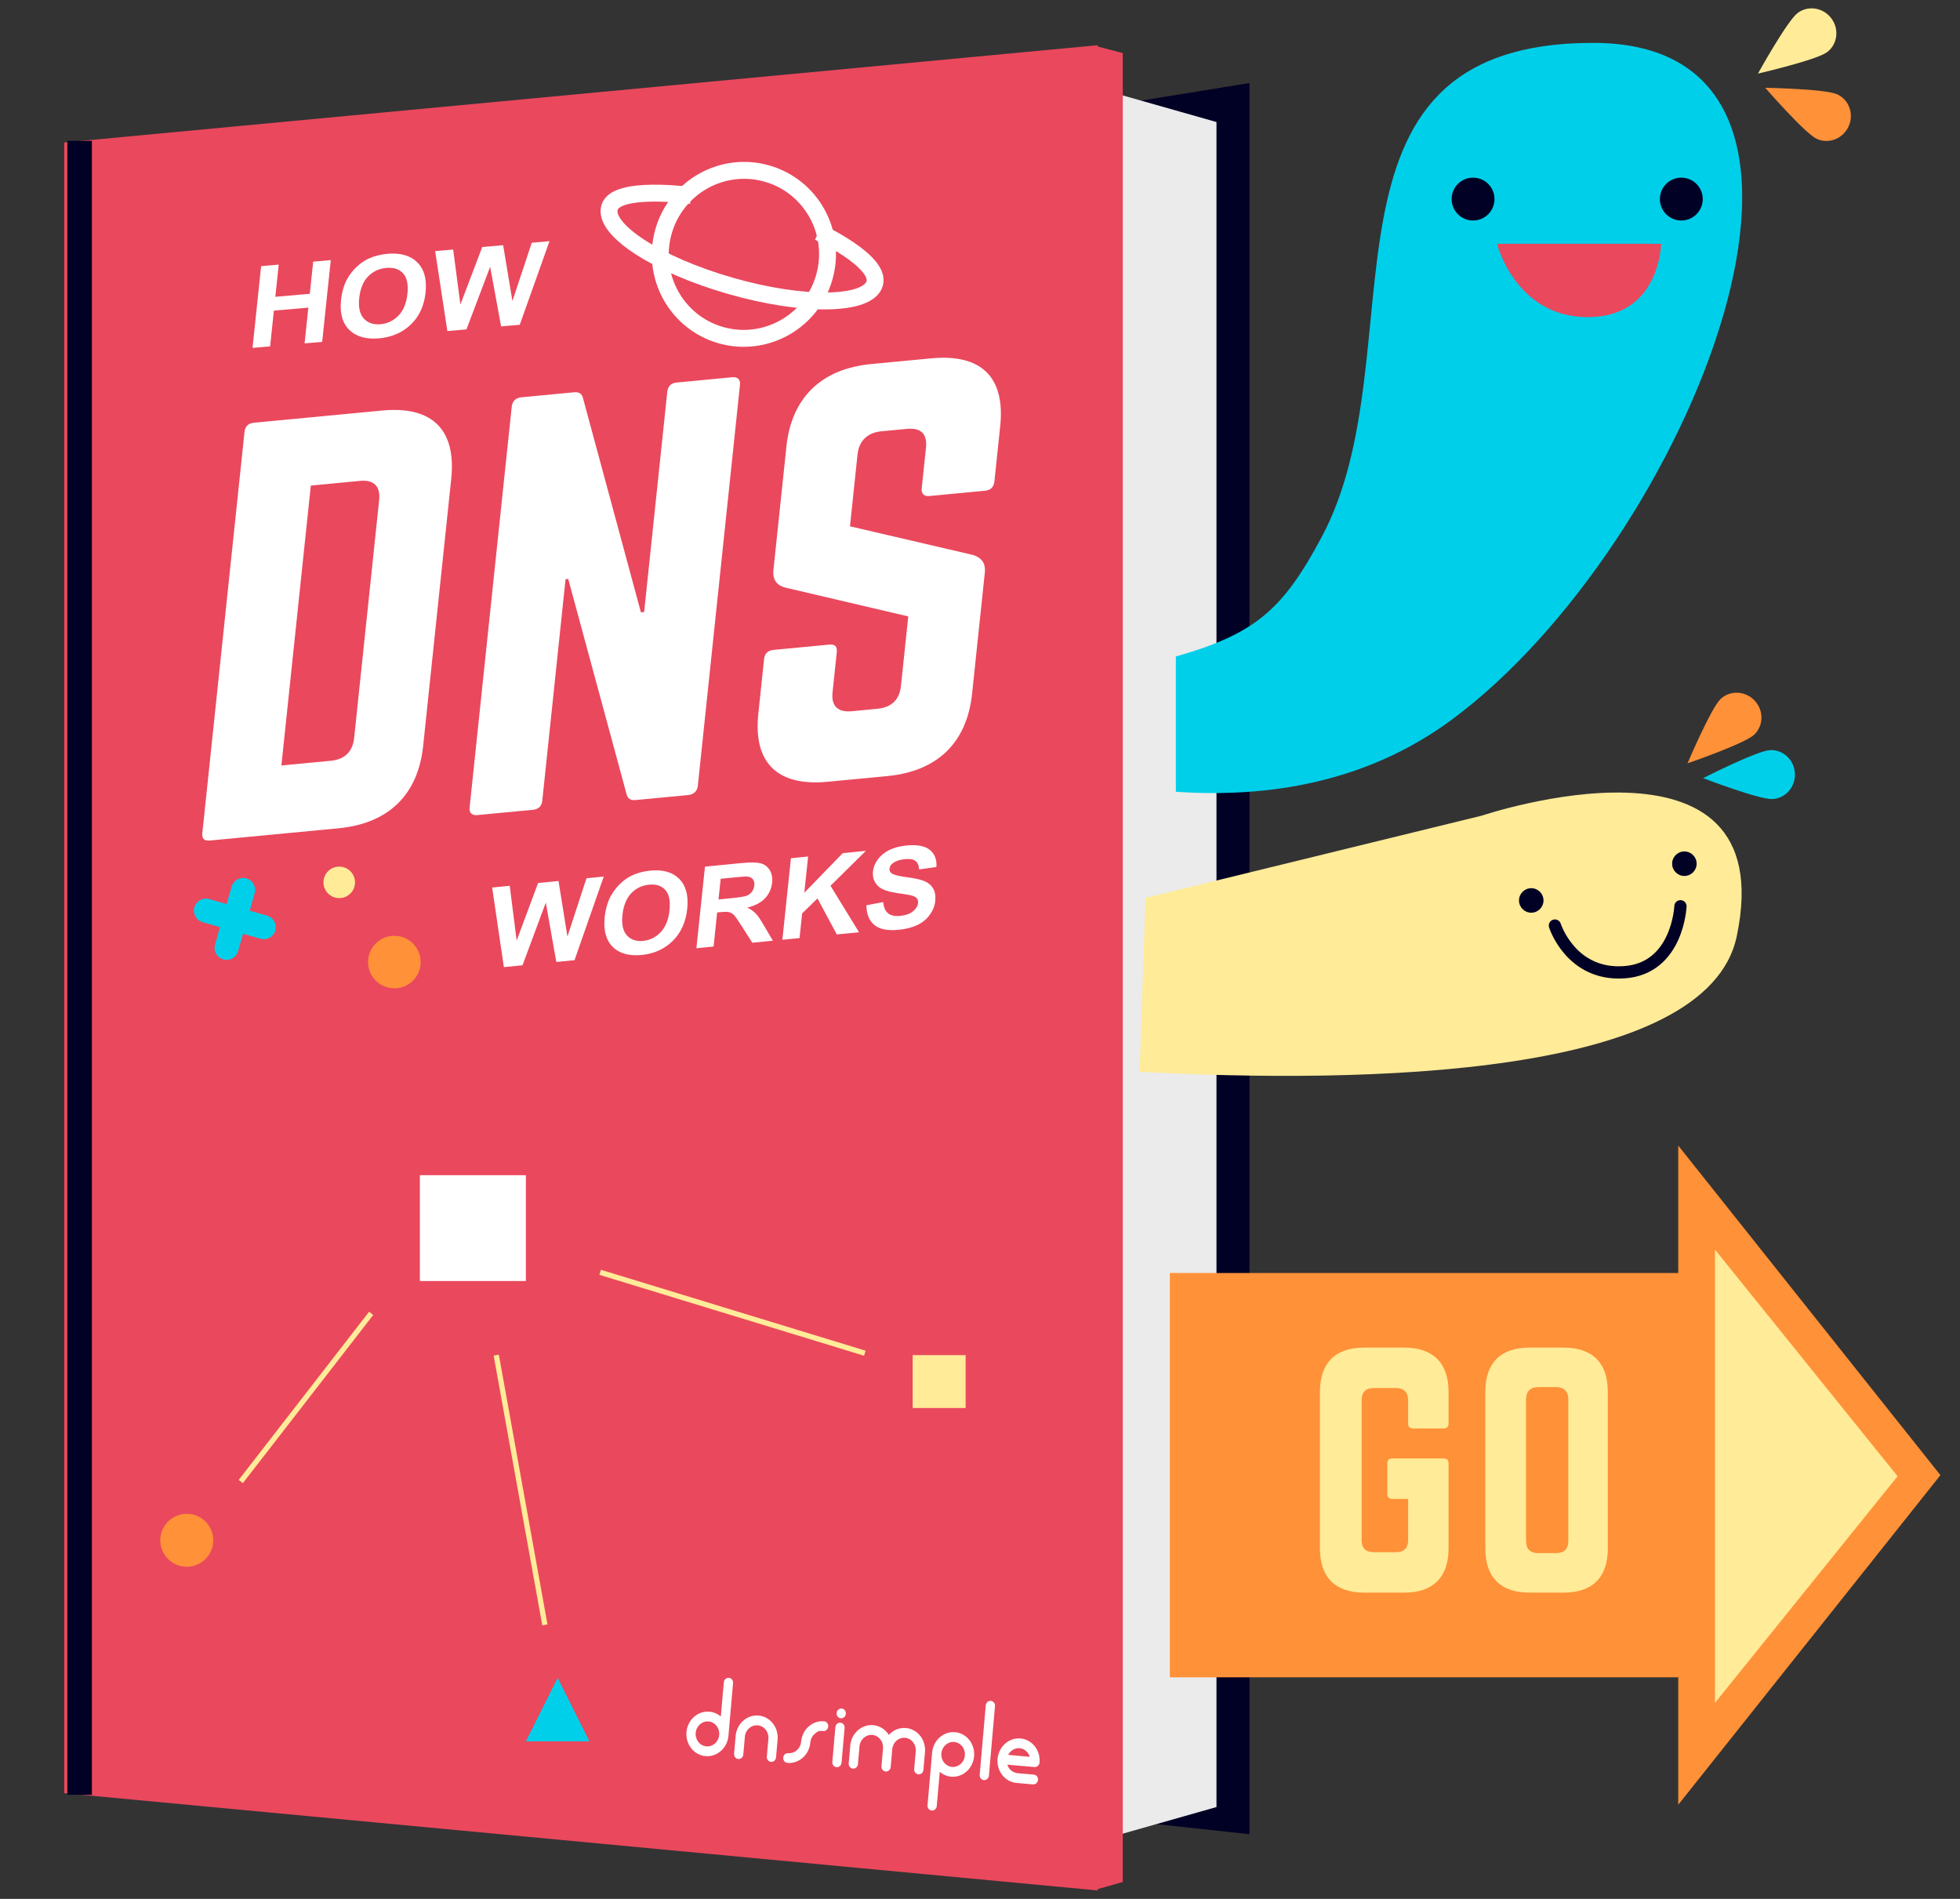 <svg class="img-repost" width="75%" height="76%" viewBox="0 0 320 310" xmlns="http://www.w3.org/2000/svg"><rect x="0" y="0" width="320" height="310" fill="#333333" stroke="none"/><g fill="none" fill-rule="evenodd"><path d="M204 299.434l-153.044-16.56V38.408L204 13.554v285.88z" fill="#010025"></path><path d="M179.21 308.62L10.49 292.74V23.262L179.21 7.38v301.24z" fill="#EA485D"></path><path d="M198.61 19.92v275.085l-19.4 5.506V14.415l19.4 5.507z" fill="#EBEBEB"></path><path d="M179 7.537l4.31 1.13v298.568l-4.31 1.228V7.537z" fill="#EA485D"></path><g transform="rotate(6 -124.593 442.544)"><g fill="#FFF"><path d="M1.504 122.28l20.62-4.17c8.077-1.634 12.373-6.79 12.373-14.847V59.46c0-8.06-4.296-11.562-12.372-9.93L1.505 53.7c-.947.192-1.376.794-1.376 1.65v65.836c0 .943.428 1.285 1.374 1.093zm10.31-59.348l7.905-1.6c2.233-.45 3.436.506 3.436 2.82v39.004c0 2.315-1.203 3.673-3.437 4.124l-7.906 1.6V62.93zm56.278-21.326V77.78l-.515.105-13.06-33.79c-.258-.72-.774-.958-1.547-.802l-8.506 1.72c-.86.174-1.375.792-1.375 1.65v65.835c0 .857.515 1.267 1.374 1.093l8.936-1.806c.945-.19 1.374-.792 1.374-1.65V73.79l.43-.087 13.146 33.946c.258.72.773.958 1.547.802l8.506-1.72c.86-.174 1.374-.793 1.374-1.65V39.243c0-.857-.515-1.267-1.374-1.093l-8.936 1.807c-.945.19-1.375.792-1.375 1.65zm20.277 6.872v20.23c0 1.63.773 2.502 2.32 2.703l20.363 2.57v11.4c0 2.315-1.203 3.673-3.437 4.124l-4.124.834c-2.148.435-3.437-.42-3.437-2.733v-6.6c0-.944-.43-1.286-1.375-1.095l-8.936 1.808c-.86.173-1.375.706-1.375 1.65v9c0 8.058 4.38 11.458 12.372 9.842l9.623-1.946c8.077-1.634 12.373-6.79 12.373-14.846V65.616c0-1.63-.774-2.416-2.234-2.72l-20.45-2.55v-11.83c0-2.23 1.29-3.69 3.438-4.125l4.124-.833c2.32-.47 3.437.505 3.437 2.734v6.687c0 .857.515 1.268 1.374 1.094l8.936-1.806c.945-.19 1.375-.793 1.375-1.65v-9.087c0-8.057-4.296-11.475-12.373-9.84l-9.623 1.945c-7.99 1.616-12.373 6.788-12.373 14.846zM8.375 26.535l2.83-.548v13.42l-2.83.548v-5.868L2.83 35.16v5.867L0 41.574v-13.42l2.83-.547v5.282l5.545-1.073v-5.282zm16.917-1.66c1.24.987 1.86 2.573 1.86 4.757 0 2.167-.615 3.98-1.845 5.443-1.23 1.46-2.875 2.39-4.934 2.79-2.084.402-3.74.114-4.97-.866-1.23-.98-1.846-2.54-1.846-4.675 0-1.367.213-2.555.64-3.566.32-.746.754-1.443 1.305-2.093.552-.65 1.156-1.17 1.812-1.56.873-.522 1.88-.893 3.02-1.114 2.066-.4 3.72-.105 4.958.882zm-2.122 2.02c-.704-.62-1.64-.817-2.806-.59-1.166.224-2.107.79-2.82 1.693-.714.904-1.07 2.128-1.07 3.672 0 1.52.365 2.6 1.098 3.243.733.643 1.664.855 2.792.637 1.128-.218 2.054-.787 2.777-1.705.725-.918 1.086-2.155 1.086-3.71 0-1.54-.352-2.618-1.056-3.24zm15.77-6.27l2.457 8.9 2.15-9.79 2.85-.552-3.403 14.078-3.002.582-2.792-9.494-2.782 10.572-3.07.593-3.345-12.774 2.897-.56 2.112 8.81 2.563-9.715 3.365-.65zM58.78 122.908l2.395 8.862 2.097-9.784 2.777-.57-3.32 14.072-2.926.6-2.72-9.452-2.714 10.57-2.992.613-3.262-12.722 2.824-.58 2.06 8.776 2.498-9.712 3.28-.674zm19.56-2.41c1.208.977 1.812 2.555 1.812 4.735 0 2.162-.6 3.977-1.8 5.444-1.198 1.467-2.8 2.407-4.808 2.82-2.032.416-3.648.14-4.847-.828-1.2-.97-1.8-2.52-1.8-4.65 0-1.365.21-2.553.625-3.564.31-.746.735-1.445 1.273-2.097.537-.654 1.126-1.176 1.766-1.57.852-.528 1.834-.906 2.946-1.134 2.014-.414 3.625-.133 4.833.843zm-2.07 2.034c-.687-.614-1.6-.805-2.736-.57-1.137.233-2.053.803-2.75 1.71-.695.907-1.043 2.13-1.043 3.672 0 1.516.358 2.592 1.073 3.228.714.636 1.62.84 2.72.615 1.1-.226 2.004-.8 2.71-1.72.704-.922 1.057-2.16 1.057-3.712 0-1.535-.343-2.61-1.03-3.223zm17.22-2.997c0 1.004-.3 1.896-.903 2.674s-1.504 1.376-2.703 1.792c.596.22 1.09.492 1.477.82.39.33.913.946 1.572 1.852l1.668 2.27-3.3.678-1.994-2.505c-.71-.896-1.193-1.452-1.454-1.67-.26-.217-.538-.346-.83-.387-.292-.04-.755.005-1.39.135l-.558.115v5.59l-2.76.567v-13.392l5.808-1.192c1.46-.3 2.52-.398 3.183-.293.662.105 1.192.424 1.59.957.397.533.596 1.196.596 1.988zm-3.21-.26c-.246-.226-.592-.33-1.04-.31-.223.015-.894.137-2.013.367l-2.153.442v3.398l2.04-.42c1.325-.27 2.15-.495 2.48-.673.33-.178.588-.42.774-.726.187-.306.28-.66.28-1.062 0-.45-.123-.79-.368-1.016zm17.892-6.51l-5.146 6.273 5.425 7.062-3.57.733-3.755-5.514-2.237 2.697v4.046l-2.76.567v-13.39l2.76-.568v5.947l5.574-7.093 3.71-.76zm9.358 7.58c0-.318-.095-.568-.284-.75-.19-.184-.52-.31-.993-.377-.323-.044-1.06-.087-2.21-.13-1.478-.057-2.516-.285-3.112-.687-.838-.563-1.258-1.375-1.258-2.435 0-.682.198-1.36.592-2.035.395-.675.963-1.244 1.706-1.707.743-.463 1.64-.802 2.69-1.018 1.714-.352 3.005-.25 3.872.31s1.322 1.45 1.366 2.67l-2.76.685c-.118-.663-.37-1.106-.76-1.328-.388-.222-.97-.253-1.747-.093-.8.163-1.428.454-1.882.87-.292.267-.438.574-.438.92 0 .317.137.56.41.73.348.214 1.193.34 2.536.374 1.342.035 2.335.152 2.978.352.643.2 1.146.55 1.51 1.05.363.502.545 1.176.545 2.022 0 .768-.218 1.53-.653 2.29-.435.76-1.05 1.383-1.846 1.872-.794.49-1.786.856-2.972 1.1-1.728.355-3.055.236-3.98-.357-.926-.592-1.48-1.62-1.66-3.08l2.685-.807c.16.85.49 1.43.983 1.744.494.312 1.16.383 2 .21.888-.182 1.558-.504 2.008-.965.45-.46.676-.938.676-1.43z"></path></g><g transform="rotate(10 26.196 330.123)" stroke="#FFF" stroke-width="2.76"><ellipse fill="#EA485D" cx="23.199" cy="13.716" rx="13.646" ry="13.716"></ellipse><path d="M33.914 6.858s11.12 1.76 11.12 5.548c0 3.787-10.082 6.857-22.518 6.857C10.08 19.263 0 16.193 0 12.406c0-3.788 12.28-5.548 12.28-5.548"></path></g><path d="M5.284 132.315L2.37 131.8c-1.058-.186-2.078.525-2.266 1.59-.19 1.074.522 2.083 1.586 2.27l2.914.514-.514 2.914c-.187 1.058.524 2.078 1.59 2.266 1.073.19 2.082-.522 2.27-1.585l.513-2.915 2.914.513c1.058.187 2.078-.524 2.266-1.59.19-1.073-.522-2.08-1.585-2.27l-2.914-.513.513-2.914c.187-1.057-.524-2.077-1.59-2.265-1.073-.19-2.08.522-2.27 1.586l-.513 2.915z" fill="#00CFEA"></path><ellipse fill="#FFEB98" cx="23.199" cy="126.87" rx="2.578" ry="2.572"></ellipse><ellipse fill="#FF9138" cx="33.509" cy="138.871" rx="4.296" ry="4.286"></ellipse></g><g transform="translate(26.167 191.854)"><path fill="#FFF" d="M42.388 0h17.3v17.276h-17.3z"></path><ellipse fill="#FF9138" cx="4.325" cy="59.602" rx="4.325" ry="4.319"></ellipse><path fill="#00CFEA" d="M64.88 82.06l5.19 10.367H59.69"></path><path fill="#FFEB98" d="M122.838 29.37h8.65v8.637h-8.65z"></path><path d="M54.93 29.8l7.787 43.19M72.232 15.98l42.388 12.957M34.17 22.89L13.408 49.67" stroke="#FFEB98" stroke-width=".862" stroke-linecap="square"></path></g><g transform="translate(186 129)"><path d="M1.01 17.585l54.92-13.43s49.194-16.54 41.628 19.665C92.713 47.004 36.658 47.9.078 45.982l.933-28.397z" fill="#FFEB98"></path><path d="M67.863 22.1s2.603 8.23 11.337 7.62c8.735-.612 9.16-10.77 9.16-10.77" stroke="#010025" stroke-width="2" stroke-linecap="round"></path><circle fill="#010025" cx="64" cy="18" r="2"></circle><circle fill="#010025" cx="89" cy="12" r="2"></circle></g><g transform="translate(191 7)"><path d="M.973 100.167v22.09c14.978 1.027 31.094-1.47 44.996-11.726C84.905 81.81 117.647 0 69.122 0S40.89 50.535 24.795 80.652C18.52 92.394 14.063 96.472.973 100.167z" fill="#00CFEA"></path><circle fill="#010025" cx="49.5" cy="25.5" r="3.5"></circle><circle fill="#010025" cx="83.5" cy="25.5" r="3.5"></circle><path d="M53.408 32.802H80.2s-.145 11.97-11.97 11.97C56.408 44.77 53.41 32.8 53.41 32.8z" fill="#EA485D"></path></g><path d="M287.01 12.014s4.77-8.604 6.48-9.89c1.708-1.29 4.17-.902 5.5.862 1.33 1.765 1.022 4.238-.686 5.526-1.708 1.287-11.294 3.502-11.294 3.502z" fill="#FFEB98"></path><path d="M288.203 14.33s9.836.174 11.775 1.078c1.938.904 2.753 3.26 1.82 5.262-.934 2.002-3.263 2.892-5.2 1.988-1.94-.904-8.395-8.328-8.395-8.328zM275.515 124.615s3.845-9.055 5.41-10.514c1.564-1.458 4.054-1.33 5.56.285 1.507 1.616 1.46 4.108-.104 5.567-1.564 1.46-10.865 4.663-10.865 4.663z" fill="#FF9138"></path><path d="M278.064 127.035s8.766-4.465 10.902-4.577c2.136-.112 3.962 1.585 4.077 3.792.116 2.206-1.522 4.085-3.658 4.197-2.136.112-11.32-3.412-11.32-3.412z" fill="#00CFEA"></path><path d="M316.804 240.824L274 294.628V187.02l42.804 53.804zm-125.804-33h83v66h-83v-66z" fill="#FF9138"></path><g transform="rotate(5 -3074.268 1429.61)" fill="#FFF"><path d="M6.122 0c-.417 0-.756.34-.756.78L5.362 6.4c-.55-.392-1.21-.622-1.923-.623C1.54 5.775 0 7.407 0 9.42s1.54 3.644 3.44 3.644 3.437-1.632 3.438-3.644V.78c0-.44-.34-.78-.756-.78zm-1.32 10.864c-.352.37-.828.597-1.363.597-.536 0-1.012-.225-1.364-.596-.35-.372-.563-.877-.564-1.444 0-.567.215-1.072.564-1.444.352-.37.83-.598 1.363-.598.534 0 1.01.228 1.36.598.35.372.566.877.566 1.444s-.214 1.072-.565 1.444zM48.296.816c0-.443.34-.8.756-.8.417 0 .755.357.755.8v11.38c0 .443-.338.802-.755.802s-.756-.36-.756-.802V.816zM24.148 6.51c0-.444.338-.803.755-.803.418 0 .756.36.756.802v5.686c0 .443-.34.802-.757.802-.418 0-.755-.36-.755-.802V6.51z"></path><ellipse cx="24.903" cy="4.183" rx=".756" ry=".801"></ellipse><path d="M22.22 7.31h-.212c-.534 0-.8.228-1.15.598-.35.373-.565.878-.565 1.444 0 2.013-1.54 3.646-3.44 3.646-.416 0-.754-.36-.754-.802 0-.443.337-.8.754-.8.535-.002 1.012-.228 1.363-.598.35-.374.564-.878.565-1.446 0-2.012 1.54-3.643 3.438-3.644.418 0 .756.36.756.8 0 .443-.34.802-.756.802zM13.415 12.263c0 .443.338.802.756.802.42 0 .757-.36.757-.802v-2.91c0-2.013-1.54-3.644-3.44-3.645-1.9 0-3.437 1.632-3.437 3.644v2.91c0 .444.338.803.755.803.418 0 .757-.36.757-.802v-2.91c0-.567.214-1.072.564-1.445.35-.37.828-.597 1.362-.598.535 0 1.012.228 1.363.598.35.373.564.878.565 1.444v2.91zM32.197 9.285v2.91c0 .443.338.802.755.802.418 0 .757-.36.757-.8V9.284c0-.567.213-1.072.563-1.444.352-.37.828-.597 1.363-.598.534 0 1.012.228 1.362.6.35.372.564.876.565 1.443v2.91c0 .443.338.802.755.802.418 0 .757-.36.757-.8V9.284c0-2.014-1.54-3.644-3.44-3.645-1.09 0-2.052.524-2.682 1.365-.63-.832-1.597-1.365-2.683-1.365-1.9 0-3.438 1.63-3.44 3.645v2.91c0 .443.34.802.757.802.418 0 .757-.36.757-.8V9.284c0-.567.214-1.072.564-1.444.35-.37.828-.597 1.362-.598.535 0 1.013.228 1.363.6.35.37.563.876.564 1.443v2.91M57.1 11.396h-2.683s-.803-.007-1.363-.598c-.173-.185-.312-.403-.41-.644H57.1c.42 0 .756-.36.756-.8 0-2.014-1.54-3.645-3.438-3.646-1.9 0-3.44 1.632-3.44 3.645s1.54 3.645 3.44 3.645H57.1c.42 0 .757-.36.757-.802 0-.442-.338-.8-.757-.8zm-4.446-2.868c.096-.232.232-.44.4-.62.352-.37.83-.598 1.364-.6.534.002 1.01.23 1.363.6.176.186.315.406.412.65-1.304 0-3.548-.006-3.548-.006l.01-.024zM43.685 5.62c-1.9 0-3.438 1.63-3.44 3.645v8.64c0 .44.34.78.757.78.418 0 .756-.34.756-.78l.005-5.618c.55.393 1.21.622 1.922.622 1.9 0 3.438-1.632 3.438-3.645 0-2.014-1.538-3.644-3.438-3.645zm1.363 5.088c-.352.37-.83.598-1.363.6-.535-.002-1.012-.23-1.362-.6-.35-.373-.564-.877-.565-1.443 0-.567.214-1.073.565-1.445.35-.37.827-.598 1.362-.598.534 0 1.01.227 1.363.598.35.373.563.878.563 1.445 0 .565-.212 1.07-.562 1.443z"></path></g><path fill="#FFEB98" d="M309.81 241L280 204v74M242.5 252.8c0 4.7 2.5 7.2 7.2 7.2h5.6c4.7 0 7.2-2.5 7.2-7.2v-25.6c0-4.7-2.5-7.2-7.2-7.2h-5.6c-4.7 0-7.2 2.5-7.2 7.2v25.6zm8.65.75c-1.3 0-2-.65-2-2v-23.1c0-1.3.7-2 2-2h2.9c1.3 0 2 .7 2 2v23.1c0 1.35-.7 2-2 2h-2.9zM215.5 252.8c0 4.7 2.5 7.2 7.2 7.2h6.6c4.65 0 7.2-2.5 7.2-7.2v-13.9c0-.55-.3-.8-.8-.8h-8.4c-.55 0-.8.25-.8.8v5c0 .5.25.8.8.8h2.6v6.7c0 1.35-.7 2-2 2h-3.6c-1.3 0-2-.65-2-2v-22.8c0-1.3.65-2 2-2h3.6c1.3 0 2 .7 2 2v3.8c0 .5.25.8.8.8h5c.5 0 .8-.3.8-.8v-5.2c0-4.7-2.55-7.2-7.2-7.2h-6.6c-4.7 0-7.2 2.5-7.2 7.2v25.6z"></path><path fill="#010025" d="M11 23h4v270h-4z"></path></g></svg>